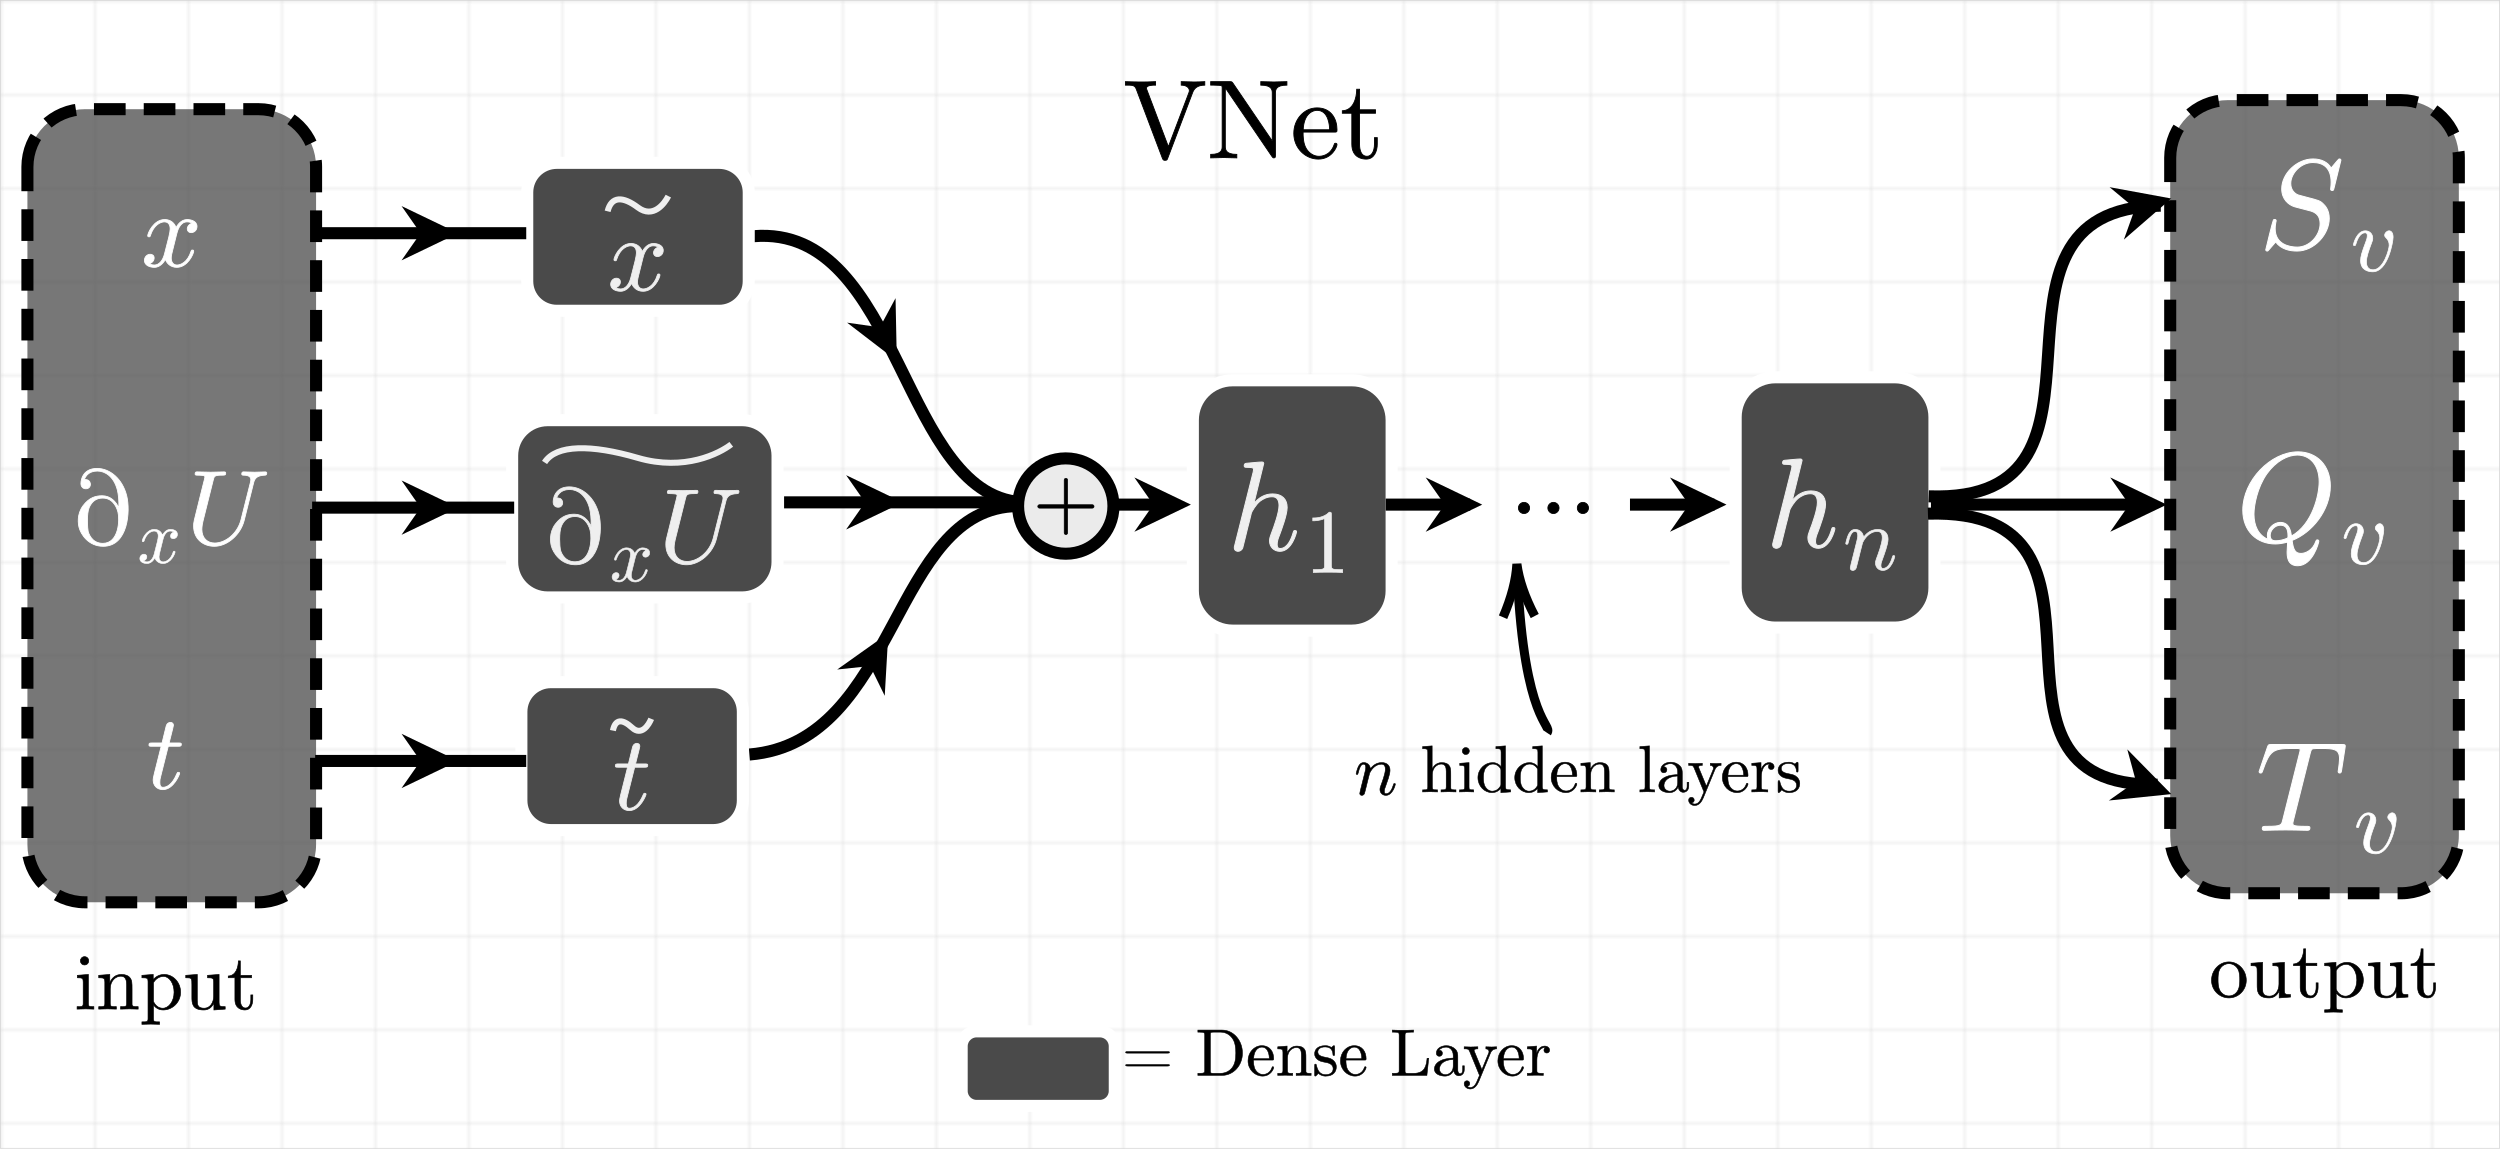 ﻿<svg xmlns="http://www.w3.org/2000/svg" xmlns:xlink="http://www.w3.org/1999/xlink" x="0" y="0" width="829" height="380.906" style="
        width:829px;
        height:380.906px;
        background: #FFF;
        fill: none;
">
        <svg xmlns="http://www.w3.org/2000/svg"><g><defs><pattern id=".582643668370894" width="31" height="31" patternUnits="userSpaceOnUse"><path d="M 31 0 L 0 0 0 31" fill="none" stroke="lightgray" stroke-width="0.5"/></pattern></defs><rect width="100%" height="100%" fill="url(#.582643668370894)" stroke="lightgray" stroke-width="0.5"/></g></svg>
        
        <svg xmlns="http://www.w3.org/2000/svg" class="role-diagram-draw-area"><g class="shapes-region" style="stroke: black; fill: none;"><g class="arrow-line"><path class="connection real" stroke-dasharray="" d="  M248.5,250.2 C298.17,246.07 295.46,168.07 337.6,167.81" style="stroke: rgb(0, 0, 0); stroke-opacity: 1; stroke-width: 4; fill: none; fill-opacity: 1;"/><g><g stroke="none" fill="rgb(0,0,0)" fill-opacity="1" transform="matrix(-0.484,0.875,-0.875,-0.484,294.571,209.964)" style="stroke: none; fill: rgb(0, 0, 0); stroke-width: 4;"><path d=" M18.75,-9.01 L0,0 L18.75,9.01 L12.45,0 Z"/></g></g></g><g class="arrow-line"><path class="connection real" stroke-dasharray="" d="  M249.83,78.33 C299.5,74.2 298.5,166.84 340.64,166.58" style="stroke: rgb(0, 0, 0); stroke-opacity: 1; stroke-width: 4; fill: none; fill-opacity: 1;"/><g><g stroke="none" fill="rgb(0,0,0)" fill-opacity="1" transform="matrix(-0.451,-0.892,0.892,-0.451,297.384,119.651)" style="stroke: none; fill: rgb(0, 0, 0); stroke-width: 4;"><path d=" M18.75,-9.01 L0,0 L18.75,9.01 L12.45,0 Z"/></g></g></g><g class="composite-shape"><path class="real" d=" M174.83,63.81 C174.83,58.39 179.23,54 184.65,54 L238.47,54 C243.89,54 248.28,58.39 248.28,63.81 L248.28,93.25 C248.28,98.67 243.89,103.06 238.47,103.06 L184.65,103.06 C179.23,103.06 174.83,98.67 174.83,93.25 Z" style="stroke-width: 4; stroke: rgb(255, 255, 255); stroke-opacity: 1; fill: rgb(74, 74, 74); fill-opacity: 1;"/></g><g class="composite-shape"><path class="real" d=" M172.89,236.01 C172.89,230.59 177.28,226.2 182.7,226.2 L236.52,226.2 C241.94,226.2 246.33,230.59 246.33,236.01 L246.33,265.45 C246.33,270.87 241.94,275.26 236.52,275.26 L182.7,275.26 C177.28,275.26 172.89,270.87 172.89,265.45 Z" style="stroke-width: 4; stroke: rgb(255, 255, 255); stroke-opacity: 1; fill: rgb(74, 74, 74); fill-opacity: 1;"/></g><g class="composite-shape"><path class="real" d=" M169.83,151.09 C169.83,144.6 175.1,139.33 181.59,139.33 L246.08,139.33 C252.57,139.33 257.83,144.6 257.83,151.09 L257.83,186.36 C257.83,192.85 252.57,198.11 246.08,198.11 L181.59,198.11 C175.1,198.11 169.83,192.85 169.83,186.36 Z" style="stroke-width: 4; stroke: rgb(255, 255, 255); stroke-opacity: 1; fill: rgb(74, 74, 74); fill-opacity: 1;"/></g><g class="composite-shape"><path class="real" d=" M395.55,139.3 C395.55,132.02 401.45,126.11 408.73,126.11 L448.28,126.11 C455.56,126.11 461.46,132.02 461.46,139.3 L461.46,195.93 C461.46,203.21 455.56,209.11 448.28,209.11 L408.73,209.11 C401.45,209.11 395.55,203.21 395.55,195.93 Z" style="stroke-width: 4; stroke: rgb(255, 255, 255); stroke-opacity: 1; fill: rgb(74, 74, 74); fill-opacity: 1;"/></g><g class="composite-shape"><path class="real" d=" M575.55,138.3 C575.55,131.02 581.45,125.11 588.73,125.11 L628.28,125.11 C635.56,125.11 641.46,131.02 641.46,138.3 L641.46,194.93 C641.46,202.21 635.56,208.11 628.28,208.11 L588.73,208.11 C581.45,208.11 575.55,202.21 575.55,194.93 Z" style="stroke-width: 4; stroke: rgb(255, 255, 255); stroke-opacity: 1; fill: rgb(74, 74, 74); fill-opacity: 1;"/></g><g class="composite-shape"><path class="real" d=" M719.64,52.35 C719.64,41.77 728.21,33.2 738.78,33.2 L796.21,33.2 C806.78,33.2 815.35,41.77 815.35,52.35 L815.35,277.06 C815.35,287.63 806.78,296.2 796.21,296.2 L738.78,296.2 C728.21,296.2 719.64,287.63 719.64,277.06 Z" style="stroke-width: 4; stroke: rgb(0, 0, 0); stroke-opacity: 1; fill: rgb(74, 74, 74); fill-opacity: 0.75; stroke-dasharray: 10.5, 6;"/></g><g class="arrow-line"><path class="connection real" stroke-dasharray="" d="  M639.55,164.58 C711.5,167.2 647.5,69.2 716.5,68.2" style="stroke: rgb(0, 0, 0); stroke-opacity: 1; stroke-width: 4; fill: none; fill-opacity: 1;"/></g><g class="arrow-line"><path class="connection real" stroke-dasharray="" d="  M459.5,167.33 L487.5,167.33" style="stroke: rgb(0, 0, 0); stroke-opacity: 1; stroke-width: 4; fill: none; fill-opacity: 1;"/></g><g class="arrow-line"><path class="connection real" stroke-dasharray="" d="  M478.9,167.33 L485.5,167.33" style="stroke: rgb(0, 0, 0); stroke-opacity: 1; stroke-width: 4; fill: none; fill-opacity: 1;"/><g stroke="none" fill="rgb(0,0,0)" fill-opacity="1" transform="matrix(-1,1.2246467991473532e-16,-1.2246467991473532e-16,-1,491.5,167.333)" style="stroke: none; fill: rgb(0, 0, 0); stroke-width: 4;"><path d=" M18.75,-9.01 L0,0 L18.75,9.01 L12.45,0 Z"/></g></g><g class="arrow-line"><path class="connection real" stroke-dasharray="" d="  M364.3,167.33 L386.5,167.33" style="stroke: rgb(0, 0, 0); stroke-opacity: 1; stroke-width: 4; fill: none; fill-opacity: 1;"/></g><g class="arrow-line"><path class="connection real" stroke-dasharray="" d="  M382.3,167.33 L388.9,167.33" style="stroke: rgb(0, 0, 0); stroke-opacity: 1; stroke-width: 4; fill: none; fill-opacity: 1;"/><g stroke="none" fill="rgb(0,0,0)" fill-opacity="1" transform="matrix(-1,1.2246467991473532e-16,-1.2246467991473532e-16,-1,394.9,167.333)" style="stroke: none; fill: rgb(0, 0, 0); stroke-width: 4;"><path d=" M18.75,-9.01 L0,0 L18.75,9.01 L12.45,0 Z"/></g></g><g class="arrow-line"><path class="connection real" stroke-dasharray="" d="  M640.3,167.33 L712.5,167.33" style="stroke: rgb(0, 0, 0); stroke-opacity: 1; stroke-width: 4; fill: none; fill-opacity: 1;"/><g stroke="none" fill="rgb(0,0,0)" fill-opacity="1" transform="matrix(-1,1.2246467991473532e-16,-1.2246467991473532e-16,-1,718.5,167.333)" style="stroke: none; fill: rgb(0, 0, 0); stroke-width: 4;"><path d=" M18.75,-9.01 L0,0 L18.75,9.01 L12.45,0 Z"/></g></g><g class="arrow-line"><path class="connection real" stroke-dasharray="" d="  M639.3,170.33 C712.5,168.2 646.5,261.2 715.5,260.2" style="stroke: rgb(0, 0, 0); stroke-opacity: 1; stroke-width: 4; fill: none; fill-opacity: 1;"/></g><g class="arrow-line"><path class="connection real" stroke-dasharray="" d="  M710.8,68.33 L714.21,67.4" style="stroke: rgb(0, 0, 0); stroke-opacity: 1; stroke-width: 4; fill: none; fill-opacity: 1;"/><g stroke="none" fill="rgb(0,0,0)" fill-opacity="1" transform="matrix(-0.965,0.263,-0.263,-0.965,720,65.828)" style="stroke: none; fill: rgb(0, 0, 0); stroke-width: 4;"><path d=" M18.75,-9.01 L0,0 L18.75,9.01 L12.45,0 Z"/></g></g><g class="arrow-line"><path class="connection real" stroke-dasharray="" d="  M710.3,259.83 L714.36,261.29" style="stroke: rgb(0, 0, 0); stroke-opacity: 1; stroke-width: 4; fill: none; fill-opacity: 1;"/><g stroke="none" fill="rgb(0,0,0)" fill-opacity="1" transform="matrix(-0.941,-0.339,0.339,-0.941,720,263.328)" style="stroke: none; fill: rgb(0, 0, 0); stroke-width: 4;"><path d=" M18.75,-9.01 L0,0 L18.75,9.01 L12.45,0 Z"/></g></g><g class="composite-shape"><path class="real" d=" M9.09,55.35 C9.09,44.77 17.66,36.2 28.23,36.2 L85.66,36.2 C96.23,36.2 104.81,44.77 104.81,55.35 L104.81,280.06 C104.81,290.63 96.23,299.2 85.66,299.2 L28.23,299.2 C17.66,299.2 9.09,290.63 9.09,280.06 Z" style="stroke-width: 4; stroke: rgb(0, 0, 0); stroke-opacity: 1; fill: rgb(74, 74, 74); fill-opacity: 0.75; stroke-dasharray: 10.5, 6;"/></g><g class="composite-shape"><path class="real" d=" M318.89,346.94 C318.89,344.21 321.1,342 323.83,342 L364.71,342 C367.45,342 369.66,344.21 369.66,346.94 L369.66,361.78 C369.66,364.51 367.45,366.72 364.71,366.72 L323.83,366.72 C321.1,366.72 318.89,364.51 318.89,361.78 Z" style="stroke-width: 4; stroke: rgb(255, 255, 255); stroke-opacity: 1; fill: rgb(74, 74, 74); fill-opacity: 1;"/></g><g class="arrow-line"><path class="connection real" stroke-dasharray="" d="  M260,166.58 L338.64,166.58" style="stroke: rgb(0, 0, 0); stroke-opacity: 1; stroke-width: 4; fill: none; fill-opacity: 1;"/><g><g stroke="none" fill="rgb(0,0,0)" fill-opacity="1" transform="matrix(-1,1.2246467991473532e-16,-1.2246467991473532e-16,-1,299.32,166.579)" style="stroke: none; fill: rgb(0, 0, 0); stroke-width: 4;"><path d=" M18.75,-9.01 L0,0 L18.75,9.01 L12.45,0 Z"/></g></g></g><g class="arrow-line"><path class="connection real" stroke-dasharray="" d="  M104.5,77.33 L174.5,77.33" style="stroke: rgb(0, 0, 0); stroke-opacity: 1; stroke-width: 4; fill: none; fill-opacity: 1;"/></g><g class="arrow-line"><path class="connection real" stroke-dasharray="" d="  M139.3,77.33 L145.9,77.33" style="stroke: rgb(0, 0, 0); stroke-opacity: 1; stroke-width: 4; fill: none; fill-opacity: 1;"/><g stroke="none" fill="rgb(0,0,0)" fill-opacity="1" transform="matrix(-1,1.2246467991473532e-16,-1.2246467991473532e-16,-1,151.9,77.333)" style="stroke: none; fill: rgb(0, 0, 0); stroke-width: 4;"><path d=" M18.75,-9.01 L0,0 L18.75,9.01 L12.45,0 Z"/></g></g><g class="arrow-line"><path class="connection real" stroke-dasharray="" d="  M103.5,168.33 L170.5,168.33" style="stroke: rgb(0, 0, 0); stroke-opacity: 1; stroke-width: 4; fill: none; fill-opacity: 1;"/></g><g class="arrow-line"><path class="connection real" stroke-dasharray="" d="  M139.3,168.33 L145.9,168.33" style="stroke: rgb(0, 0, 0); stroke-opacity: 1; stroke-width: 4; fill: none; fill-opacity: 1;"/><g stroke="none" fill="rgb(0,0,0)" fill-opacity="1" transform="matrix(-1,1.2246467991473532e-16,-1.2246467991473532e-16,-1,151.9,168.333)" style="stroke: none; fill: rgb(0, 0, 0); stroke-width: 4;"><path d=" M18.75,-9.01 L0,0 L18.75,9.01 L12.45,0 Z"/></g></g><g class="arrow-line"><path class="connection real" stroke-dasharray="" d="  M104.5,252.33 L174.5,252.33" style="stroke: rgb(0, 0, 0); stroke-opacity: 1; stroke-width: 4; fill: none; fill-opacity: 1;"/></g><g class="arrow-line"><path class="connection real" stroke-dasharray="" d="  M139.3,252.33 L145.9,252.33" style="stroke: rgb(0, 0, 0); stroke-opacity: 1; stroke-width: 4; fill: none; fill-opacity: 1;"/><g stroke="none" fill="rgb(0,0,0)" fill-opacity="1" transform="matrix(-1,1.2246467991473532e-16,-1.2246467991473532e-16,-1,151.9,252.333)" style="stroke: none; fill: rgb(0, 0, 0); stroke-width: 4;"><path d=" M18.75,-9.01 L0,0 L18.75,9.01 L12.45,0 Z"/></g></g><g class="composite-shape"><path class="real" d=" M337.6,167.81 C337.6,159.08 344.68,152 353.41,152 C362.14,152 369.22,159.08 369.22,167.81 C369.22,176.54 362.14,183.62 353.41,183.62 C344.68,183.62 337.6,176.54 337.6,167.81 Z" style="stroke-width: 4; stroke: rgb(0, 0, 0); stroke-opacity: 1; fill: rgb(235, 235, 235); fill-opacity: 1;"/></g><g class="arrow-line"><path class="connection real" stroke-dasharray="" d="  M540.5,167.33 L568.5,167.33" style="stroke: rgb(0, 0, 0); stroke-opacity: 1; stroke-width: 4; fill: none; fill-opacity: 1;"/></g><g class="arrow-line"><path class="connection real" stroke-dasharray="" d="  M559.9,167.33 L566.5,167.33" style="stroke: rgb(0, 0, 0); stroke-opacity: 1; stroke-width: 4; fill: none; fill-opacity: 1;"/><g stroke="none" fill="rgb(0,0,0)" fill-opacity="1" transform="matrix(-1,1.2246467991473532e-16,-1.2246467991473532e-16,-1,572.5,167.333)" style="stroke: none; fill: rgb(0, 0, 0); stroke-width: 4;"><path d=" M18.75,-9.01 L0,0 L18.75,9.01 L12.45,0 Z"/></g></g><g class="arrow-line"><path class="connection real" stroke-dasharray="" d="  M513,243 C514.95,240.08 505.49,240 503.16,190.88" style="stroke: rgb(0, 0, 0); stroke-width: 3; fill: none; fill-opacity: 1;"/><g stroke="#000" transform="matrix(0.038,0.999,-0.999,0.038,503,187)" style="stroke: rgb(0, 0, 0); stroke-width: 3;"><path d=" M17.49,-5.26 Q7.94,-0.72 0,0 Q7.94,0.72 17.49,5.26"/></g></g><g/></g><g/><g/><g/></svg>
        <svg xmlns="http://www.w3.org/2000/svg" xmlns:xlink="http://www.w3.org/1999/xlink" width="827" height="378.906" style="width:827px;height:378.906px;font-family:LatinModern-Math, LatinModern, Asana-Math, Asana;background:#FFF;"><g><g><g><g><g><g><g transform="matrix(1,0,0,1,406.992,182.353)"><path transform="matrix(0.042,0,0,-0.042,0,0)" d="M546 143C546 153 537 153 534 153C524 153 524 150 519 135C504 82 472 11 417 11C400 11 393 21 393 44C393 69 402 93 411 115C427 158 472 277 472 335C472 400 432 442 357 442C294 442 246 411 209 365L287 683C287 683 287 694 274 694C251 694 178 686 152 684C144 683 133 682 133 664C133 652 142 652 157 652C205 652 207 645 207 635L204 615L59 39C55 25 55 23 55 17C55 -6 75 -11 84 -11C100 -11 116 1 121 15L140 91L162 181C168 203 174 225 179 248C181 254 189 287 190 293C193 302 224 358 258 385C280 401 311 420 354 420C397 420 408 386 408 350C408 296 370 187 346 126C338 103 333 91 333 71C333 24 368 -11 415 -11C509 -11 546 135 546 143Z" stroke="rgb(239,239,239)" stroke-opacity="1" stroke-width="8" fill="rgb(239,239,239)" fill-opacity="1"></path></g></g><g><g><g><g><g transform="matrix(1,0,0,1,432.648,189.826)"><path transform="matrix(0.03,0,0,-0.03,0,0)" d="M419 0L419 31L387 31C297 31 294 42 294 79L294 640C294 664 294 666 271 666C209 602 121 602 89 602L89 571C109 571 168 571 220 597L220 79C220 43 217 31 127 31L95 31L95 0C130 3 217 3 257 3C297 3 384 3 419 0Z" stroke="rgb(239,239,239)" stroke-opacity="1" stroke-width="8" fill="rgb(239,239,239)" fill-opacity="1"></path></g></g></g></g></g></g></g></g></g></g><g><g><g><g><g><g><g transform="matrix(1,0,0,1,749.148,82.322)"><path transform="matrix(0.042,0,0,-0.042,0,0)" d="M645 695C645 698 643 705 634 705C629 705 628 704 616 690L568 633C542 680 490 705 425 705C298 705 178 590 178 469C178 388 231 342 282 327L389 299C426 290 481 275 481 193C481 103 399 9 301 9C237 9 126 31 126 155C126 179 131 203 132 209C133 213 134 216 134 216C134 226 127 227 122 227C117 227 115 226 112 223C108 219 52 -9 52 -12C52 -18 57 -22 63 -22C68 -22 69 -21 81 -7L130 50C173 -8 241 -22 299 -22C435 -22 553 111 553 235C553 304 519 338 504 352C481 375 466 379 377 402L310 420C283 429 249 458 249 511C249 592 329 677 424 677C507 677 568 634 568 522C568 490 564 472 564 466C564 466 564 456 576 456C586 456 587 459 591 476Z" stroke="rgb(255,255,255)" stroke-opacity="1" stroke-width="8" fill="rgb(255,255,255)" fill-opacity="1"></path></g></g><g><g><g><g><g transform="matrix(1,0,0,1,779.508,89.795)"><path transform="matrix(0.03,0,0,-0.03,0,0)" d="M468 372C468 426 442 442 424 442C399 442 375 416 375 394C375 381 380 375 391 364C412 344 425 318 425 282C425 240 364 11 247 11C196 11 173 46 173 98C173 154 200 227 231 310C238 327 243 341 243 360C243 405 211 442 161 442C67 442 29 297 29 288C29 278 41 278 41 278C51 278 52 280 57 296C86 397 129 420 158 420C166 420 183 420 183 388C183 363 173 336 166 318C122 202 109 156 109 113C109 5 197 -11 243 -11C411 -11 468 320 468 372Z" stroke="rgb(255,255,255)" stroke-opacity="1" stroke-width="8" fill="rgb(255,255,255)" fill-opacity="1"></path></g></g></g></g></g></g></g></g></g></g><g><g><g><g><g><g><g transform="matrix(1,0,0,1,741.656,179.447)"><path transform="matrix(0.042,0,0,-0.042,0,0)" d="M740 436C740 597 634 705 485 705C269 705 49 478 49 245C49 79 161 -22 305 -22C330 -22 364 -18 403 -7C399 -69 399 -71 399 -84C399 -116 399 -194 482 -194C601 -194 649 -11 649 0C649 7 642 10 638 10C630 10 628 5 626 -1C602 -72 544 -97 509 -97C463 -97 448 -70 438 6C593 65 740 243 740 436ZM652 468C652 368 601 134 433 40C428 75 418 148 345 148C292 148 243 98 243 46C243 26 249 14 249 14C171 45 137 123 137 213C137 282 163 424 239 532C312 634 406 680 479 680C579 680 652 602 652 468ZM406 41C406 26 405 25 395 21C369 10 339 3 311 3C297 3 265 3 265 46C265 86 303 126 345 126C387 126 406 102 406 41Z" stroke="rgb(255,255,255)" stroke-opacity="1" stroke-width="8" fill="rgb(255,255,255)" fill-opacity="1"></path></g></g><g><g><g><g><g transform="matrix(1,0,0,1,776.406,186.92)"><path transform="matrix(0.03,0,0,-0.03,0,0)" d="M468 372C468 426 442 442 424 442C399 442 375 416 375 394C375 381 380 375 391 364C412 344 425 318 425 282C425 240 364 11 247 11C196 11 173 46 173 98C173 154 200 227 231 310C238 327 243 341 243 360C243 405 211 442 161 442C67 442 29 297 29 288C29 278 41 278 41 278C51 278 52 280 57 296C86 397 129 420 158 420C166 420 183 420 183 388C183 363 173 336 166 318C122 202 109 156 109 113C109 5 197 -11 243 -11C411 -11 468 320 468 372Z" stroke="rgb(255,255,255)" stroke-opacity="1" stroke-width="8" fill="rgb(255,255,255)" fill-opacity="1"></path></g></g></g></g></g></g></g></g></g></g><g><g><g><g><g><g><g transform="matrix(1,0,0,1,748.117,275.322)"><path transform="matrix(0.042,0,0,-0.042,0,0)" d="M704 666C704 677 694 677 677 677L122 677C98 677 97 676 90 657L30 481C29 479 24 463 24 463C24 457 29 452 36 452C46 452 47 457 53 473C107 628 133 646 281 646L320 646C348 646 348 642 348 634C348 628 345 616 344 613L210 79C201 42 198 31 91 31C55 31 49 31 49 12C49 0 60 0 66 0C93 0 121 2 148 2L233 3L316 2C345 2 375 0 403 0C413 0 425 0 425 20C425 31 417 31 391 31C366 31 353 31 327 33C298 36 290 39 290 55C290 55 290 61 294 76L427 607C434 635 438 641 450 644C459 646 492 646 513 646C614 646 659 642 659 564C659 549 655 510 651 484C650 480 648 468 648 465C648 459 651 452 660 452C671 452 673 460 675 475L702 649C703 653 704 663 704 666Z" stroke="rgb(255,255,255)" stroke-opacity="1" stroke-width="8" fill="rgb(255,255,255)" fill-opacity="1"></path></g></g><g><g><g><g><g transform="matrix(1,0,0,1,780.539,282.795)"><path transform="matrix(0.03,0,0,-0.03,0,0)" d="M468 372C468 426 442 442 424 442C399 442 375 416 375 394C375 381 380 375 391 364C412 344 425 318 425 282C425 240 364 11 247 11C196 11 173 46 173 98C173 154 200 227 231 310C238 327 243 341 243 360C243 405 211 442 161 442C67 442 29 297 29 288C29 278 41 278 41 278C51 278 52 280 57 296C86 397 129 420 158 420C166 420 183 420 183 388C183 363 173 336 166 318C122 202 109 156 109 113C109 5 197 -11 243 -11C411 -11 468 320 468 372Z" stroke="rgb(255,255,255)" stroke-opacity="1" stroke-width="8" fill="rgb(255,255,255)" fill-opacity="1"></path></g></g></g></g></g></g></g></g></g></g><g><g><g><g><g><g><g transform="matrix(1,0,0,1,23.984,180.385)"><path transform="matrix(0.035,0,0,-0.035,0,0)" d="M515 457C475 616 357 716 234 716C89 716 76 586 83 558C86 544 99 523 129 523C162 523 176 553 170 576C161 611 130 611 114 611C140 685 209 691 238 691C311 691 394 639 427 510C436 471 443 420 441 339C416 401 361 457 283 457C222 457 161 441 102 363C40 280 56 187 64 156C80 94 152 -22 292 -22C530 -22 551 314 515 457ZM432 303C450 231 443 6 289 6C179 6 153 109 150 119C144 146 134 286 160 346C185 403 226 435 288 435C397 435 427 323 432 303Z" stroke="rgb(255,255,255)" stroke-opacity="1" stroke-width="8" fill="rgb(255,255,255)" fill-opacity="1"></path></g></g><g><g><g><g><g transform="matrix(1,0,0,1,45.656,186.594)"><path transform="matrix(0.025,0,0,-0.025,0,0)" d="M527 376C527 428 468 442 434 442C376 442 341 389 329 366C304 432 250 442 221 442C117 442 60 313 60 288C60 278 72 278 72 278C80 278 83 280 85 289C119 395 185 420 219 420C238 420 273 411 273 353C273 322 256 255 219 115C203 53 168 11 124 11C118 11 95 11 74 24C99 29 121 50 121 78C121 105 99 113 84 113C54 113 29 87 29 55C29 9 79 -11 123 -11C189 -11 225 59 228 65C240 28 276 -11 336 -11C439 -11 496 118 496 143C496 153 487 153 484 153C475 153 473 149 471 142C438 35 370 11 338 11C299 11 283 43 283 77C283 99 289 121 300 165L334 302C340 328 363 420 433 420C438 420 462 420 483 407C455 402 435 377 435 353C435 337 446 318 473 318C495 318 527 336 527 376Z" stroke="rgb(255,255,255)" stroke-opacity="1" stroke-width="8" fill="rgb(255,255,255)" fill-opacity="1"></path></g></g></g></g></g><g><g transform="matrix(1,0,0,1,61.859,180.385)"><path transform="matrix(0.035,0,0,-0.035,0,0)" d="M760 672C760 672 760 683 747 683C714 683 679 680 645 680C611 680 574 683 541 683C535 683 523 683 523 663C523 652 533 652 541 652C598 651 609 630 609 608C609 605 607 590 606 587L516 230C482 96 367 9 267 9C199 9 145 53 145 139C145 139 145 173 156 217L253 606C262 642 264 652 337 652C363 652 371 652 371 672C371 683 360 683 357 683L229 680L100 683C92 683 81 683 81 663C81 652 90 652 109 652C109 652 130 652 147 650C165 648 174 647 174 634C174 628 163 586 157 563L135 475L74 228C67 200 67 185 67 170C67 48 158 -22 263 -22C389 -22 513 91 546 223L635 578C645 619 663 649 743 652C748 652 760 653 760 672Z" stroke="rgb(255,255,255)" stroke-opacity="1" stroke-width="8" fill="rgb(255,255,255)" fill-opacity="1"></path></g></g></g></g></g></g></g><g><g><g><g><g><g><g transform="matrix(1,0,0,1,46.875,88.268)"><path transform="matrix(0.035,0,0,-0.035,0,0)" d="M527 376C527 428 468 442 434 442C376 442 341 389 329 366C304 432 250 442 221 442C117 442 60 313 60 288C60 278 72 278 72 278C80 278 83 280 85 289C119 395 185 420 219 420C238 420 273 411 273 353C273 322 256 255 219 115C203 53 168 11 124 11C118 11 95 11 74 24C99 29 121 50 121 78C121 105 99 113 84 113C54 113 29 87 29 55C29 9 79 -11 123 -11C189 -11 225 59 228 65C240 28 276 -11 336 -11C439 -11 496 118 496 143C496 153 487 153 484 153C475 153 473 149 471 142C438 35 370 11 338 11C299 11 283 43 283 77C283 99 289 121 300 165L334 302C340 328 363 420 433 420C438 420 462 420 483 407C455 402 435 377 435 353C435 337 446 318 473 318C495 318 527 336 527 376Z" stroke="rgb(255,255,255)" stroke-opacity="1" stroke-width="8" fill="rgb(255,255,255)" fill-opacity="1"></path></g></g></g></g></g></g></g><g><g><g><g transform="matrix(1,0,0,1,24.703,334.622)"><path transform="matrix(0.026,0,0,-0.026,0,0)" d="M75 616C75 589 97 563 128 563C156 563 181 584 181 616C181 648 156 669 128 669C97 669 75 642 75 616ZM33 0C65 1 119 3 143 3C178 3 213 1 247 0L247 31C181 31 177 36 177 75L177 442L37 431L37 400C102 400 111 394 111 345L111 76C111 31 100 31 33 31ZM309 0C344 1 395 3 422 3C448 3 500 1 534 0L534 31C467 31 456 31 456 76L456 260C456 364 527 420 591 420C654 420 665 366 665 309L665 76C665 31 654 31 587 31L587 0C622 1 673 3 700 3C726 3 778 1 812 0L812 31C760 31 735 31 734 61L734 252C734 338 734 369 703 405C689 422 656 442 598 442C525 442 478 399 450 337L450 442L309 431L309 400C379 400 387 393 387 344L387 76C387 31 376 31 309 31ZM860 -163L860 -194C894 -193 946 -191 972 -191C999 -191 1050 -193 1085 -194L1085 -163C1018 -163 1007 -163 1007 -118L1007 50L1007 59C1012 43 1054 -11 1130 -11C1249 -11 1353 87 1353 216C1353 343 1256 442 1144 442C1066 442 1024 398 1004 376L1004 442L860 431L860 400C931 400 938 394 938 350L938 -118C938 -163 927 -163 860 -163ZM1007 114L1007 337C1036 388 1085 417 1136 417C1209 417 1270 329 1270 216C1270 95 1200 11 1126 11C1086 11 1048 31 1021 72C1007 93 1007 94 1007 114ZM1419 400C1497 400 1497 397 1497 308L1497 158C1497 80 1497 -11 1649 -11C1705 -11 1749 17 1778 79L1778 -11L1922 0L1922 31C1852 31 1844 38 1844 87L1844 442L1697 431L1697 400C1767 400 1775 393 1775 344L1775 166C1775 79 1727 11 1654 11C1570 11 1566 58 1566 110L1566 442L1419 431ZM1961 400L2046 400L2046 124C2046 1 2139 -11 2175 -11C2246 -11 2274 60 2274 124L2274 181L2249 181L2249 126C2249 52 2219 14 2182 14C2115 14 2115 105 2115 122L2115 400L2258 400L2258 431L2115 431L2115 615L2090 615C2089 533 2059 426 1961 422Z" stroke="rgb(0,0,0)" stroke-opacity="1" stroke-width="8" fill="rgb(0,0,0)" fill-opacity="1"></path></g></g></g></g><g><g><g><g transform="matrix(1,0,0,1,732.617,330.622)"><path transform="matrix(0.026,0,0,-0.026,0,0)" d="M28 214C28 85 132 -11 249 -11C370 -11 471 87 471 214C471 342 371 448 250 448C125 448 28 339 28 214ZM111 222C111 261 111 315 135 359C162 405 209 426 249 426C293 426 336 404 362 361C388 318 388 260 388 222C388 186 388 132 366 88C344 43 300 14 250 14C207 14 163 35 136 81C111 125 111 186 111 222ZM532 400C610 400 610 397 610 308L610 158C610 80 610 -11 762 -11C818 -11 862 17 891 79L891 -11L1035 0L1035 31C965 31 957 38 957 87L957 442L810 431L810 400C880 400 888 393 888 344L888 166C888 79 840 11 767 11C683 11 679 58 679 110L679 442L532 431ZM1074 400L1159 400L1159 124C1159 1 1252 -11 1288 -11C1359 -11 1387 60 1387 124L1387 181L1362 181L1362 126C1362 52 1332 14 1295 14C1228 14 1228 105 1228 122L1228 400L1371 400L1371 431L1228 431L1228 615L1203 615C1202 533 1172 426 1074 422ZM1471 -163L1471 -194C1505 -193 1557 -191 1583 -191C1610 -191 1661 -193 1696 -194L1696 -163C1629 -163 1618 -163 1618 -118L1618 50L1618 59C1623 43 1665 -11 1741 -11C1860 -11 1964 87 1964 216C1964 343 1867 442 1755 442C1677 442 1635 398 1615 376L1615 442L1471 431L1471 400C1542 400 1549 394 1549 350L1549 -118C1549 -163 1538 -163 1471 -163ZM1618 114L1618 337C1647 388 1696 417 1747 417C1820 417 1881 329 1881 216C1881 95 1811 11 1737 11C1697 11 1659 31 1632 72C1618 93 1618 94 1618 114ZM2030 400C2108 400 2108 397 2108 308L2108 158C2108 80 2108 -11 2260 -11C2316 -11 2360 17 2389 79L2389 -11L2533 0L2533 31C2463 31 2455 38 2455 87L2455 442L2308 431L2308 400C2378 400 2386 393 2386 344L2386 166C2386 79 2338 11 2265 11C2181 11 2177 58 2177 110L2177 442L2030 431ZM2572 400L2657 400L2657 124C2657 1 2750 -11 2786 -11C2857 -11 2885 60 2885 124L2885 181L2860 181L2860 126C2860 52 2830 14 2793 14C2726 14 2726 105 2726 122L2726 400L2869 400L2869 431L2726 431L2726 615L2701 615C2700 533 2670 426 2572 422Z" stroke="rgb(0,0,0)" stroke-opacity="1" stroke-width="8" fill="rgb(0,0,0)" fill-opacity="1"></path></g></g></g></g><g><g><g><g><g><g><g><g><g><g transform="matrix(1,0,0,1,201.484,96.206)"><path transform="matrix(0.035,0,0,-0.035,0,0)" d="M527 376C527 428 468 442 434 442C376 442 341 389 329 366C304 432 250 442 221 442C117 442 60 313 60 288C60 278 72 278 72 278C80 278 83 280 85 289C119 395 185 420 219 420C238 420 273 411 273 353C273 322 256 255 219 115C203 53 168 11 124 11C118 11 95 11 74 24C99 29 121 50 121 78C121 105 99 113 84 113C54 113 29 87 29 55C29 9 79 -11 123 -11C189 -11 225 59 228 65C240 28 276 -11 336 -11C439 -11 496 118 496 143C496 153 487 153 484 153C475 153 473 149 471 142C438 35 370 11 338 11C299 11 283 43 283 77C283 99 289 121 300 165L334 302C340 328 363 420 433 420C438 420 462 420 483 407C455 402 435 377 435 353C435 337 446 318 473 318C495 318 527 336 527 376Z" stroke="rgb(239,239,239)" stroke-opacity="1" stroke-width="8" fill="rgb(239,239,239)" fill-opacity="1"></path></g></g></g></g><svg x="201.484" overflow="visible" y="54.016" height="18" width="20.125"><path d="M0.00,16.05 C 1.26 11.01, 5.03 11.01, 10.06 14.79  S 18.87 13.53, 20.13 11.01" style="fill:none;fill-opacity:1;stroke-width:2px;stroke:rgb(239,239,239);stroke-opacity:1;"></path></svg></g></g></g></g></g></g><g><g><g><g><g><g><g transform="matrix(1,0,0,1,48.586,261.456)"><path transform="matrix(0.035,0,0,-0.035,0,0)" d="M330 420C330 431 320 431 302 431L214 431C250 573 255 593 255 599C255 616 243 626 226 626C223 626 195 625 186 590L147 431L53 431C33 431 23 431 23 412C23 400 31 400 51 400L139 400C67 116 63 99 63 81C63 27 101 -11 155 -11C257 -11 314 135 314 143C314 153 306 153 302 153C293 153 292 150 287 139C244 35 191 11 157 11C136 11 126 24 126 57C126 81 128 88 132 105L206 400L300 400C320 400 330 400 330 420Z" stroke="rgb(255,255,255)" stroke-opacity="1" stroke-width="8" fill="rgb(255,255,255)" fill-opacity="1"></path></g></g></g></g></g></g></g><g><g><g><g><g><g><g><g><g><g transform="matrix(1,0,0,1,203.242,268.409)"><path transform="matrix(0.035,0,0,-0.035,0,0)" d="M330 420C330 431 320 431 302 431L214 431C250 573 255 593 255 599C255 616 243 626 226 626C223 626 195 625 186 590L147 431L53 431C33 431 23 431 23 412C23 400 31 400 51 400L139 400C67 116 63 99 63 81C63 27 101 -11 155 -11C257 -11 314 135 314 143C314 153 306 153 302 153C293 153 292 150 287 139C244 35 191 11 157 11C136 11 126 24 126 57C126 81 128 88 132 105L206 400L300 400C320 400 330 400 330 420Z" stroke="rgb(239,239,239)" stroke-opacity="1" stroke-width="8" fill="rgb(239,239,239)" fill-opacity="1"></path></g></g></g></g><svg x="203.242" overflow="visible" y="226.219" height="18" width="12.703"><path d="M0.00,16.05 C 0.79 12.14, 3.18 12.14, 6.35 15.07  S 11.91 14.09, 12.70 12.14" style="fill:none;fill-opacity:1;stroke-width:2px;stroke:rgb(239,239,239);stroke-opacity:1;"></path></svg></g></g></g></g></g></g><g><g><g><g><g><g><g><g><g><g transform="matrix(1,0,0,1,180.578,186.502)"><path transform="matrix(0.035,0,0,-0.035,0,0)" d="M515 457C475 616 357 716 234 716C89 716 76 586 83 558C86 544 99 523 129 523C162 523 176 553 170 576C161 611 130 611 114 611C140 685 209 691 238 691C311 691 394 639 427 510C436 471 443 420 441 339C416 401 361 457 283 457C222 457 161 441 102 363C40 280 56 187 64 156C80 94 152 -22 292 -22C530 -22 551 314 515 457ZM432 303C450 231 443 6 289 6C179 6 153 109 150 119C144 146 134 286 160 346C185 403 226 435 288 435C397 435 427 323 432 303Z" stroke="rgb(239,239,239)" stroke-opacity="1" stroke-width="8" fill="rgb(239,239,239)" fill-opacity="1"></path></g></g><g><g><g><g><g transform="matrix(1,0,0,1,202.25,192.711)"><path transform="matrix(0.025,0,0,-0.025,0,0)" d="M527 376C527 428 468 442 434 442C376 442 341 389 329 366C304 432 250 442 221 442C117 442 60 313 60 288C60 278 72 278 72 278C80 278 83 280 85 289C119 395 185 420 219 420C238 420 273 411 273 353C273 322 256 255 219 115C203 53 168 11 124 11C118 11 95 11 74 24C99 29 121 50 121 78C121 105 99 113 84 113C54 113 29 87 29 55C29 9 79 -11 123 -11C189 -11 225 59 228 65C240 28 276 -11 336 -11C439 -11 496 118 496 143C496 153 487 153 484 153C475 153 473 149 471 142C438 35 370 11 338 11C299 11 283 43 283 77C283 99 289 121 300 165L334 302C340 328 363 420 433 420C438 420 462 420 483 407C455 402 435 377 435 353C435 337 446 318 473 318C495 318 527 336 527 376Z" stroke="rgb(239,239,239)" stroke-opacity="1" stroke-width="8" fill="rgb(239,239,239)" fill-opacity="1"></path></g></g></g></g></g><g><g transform="matrix(1,0,0,1,218.453,186.502)"><path transform="matrix(0.035,0,0,-0.035,0,0)" d="M760 672C760 672 760 683 747 683C714 683 679 680 645 680C611 680 574 683 541 683C535 683 523 683 523 663C523 652 533 652 541 652C598 651 609 630 609 608C609 605 607 590 606 587L516 230C482 96 367 9 267 9C199 9 145 53 145 139C145 139 145 173 156 217L253 606C262 642 264 652 337 652C363 652 371 652 371 672C371 683 360 683 357 683L229 680L100 683C92 683 81 683 81 663C81 652 90 652 109 652C109 652 130 652 147 650C165 648 174 647 174 634C174 628 163 586 157 563L135 475L74 228C67 200 67 185 67 170C67 48 158 -22 263 -22C389 -22 513 91 546 223L635 578C645 619 663 649 743 652C748 652 760 653 760 672Z" stroke="rgb(239,239,239)" stroke-opacity="1" stroke-width="8" fill="rgb(239,239,239)" fill-opacity="1"></path></g></g></g></g><svg x="180.578" overflow="visible" y="137.297" height="18" width="61.906"><path d="M0.00,16.05 C 3.87 10.04, 15.48 10.04, 30.95 14.55  S 58.04 13.05, 61.91 10.04" style="fill:none;fill-opacity:1;stroke-width:2px;stroke:rgb(239,239,239);stroke-opacity:1;"></path></svg></g></g></g></g></g></g><g><g><g><g><g><g><g transform="matrix(1,0,0,1,342.562,174.933)"><path transform="matrix(0.028,0,0,-0.028,0,0)" d="M722 250C722 261 713 270 702 270L409 270L409 563C409 574 400 583 389 583C378 583 369 574 369 563L369 270L76 270C65 270 56 261 56 250C56 239 65 230 76 230L369 230L369 -63C369 -74 378 -83 389 -83C400 -83 409 -74 409 -63L409 230L702 230C713 230 722 239 722 250Z" stroke="rgb(0,0,0)" stroke-opacity="1" stroke-width="8" fill="rgb(0,0,0)" fill-opacity="1"></path></g></g></g></g></g></g></g><g><g><g><g><g><g><g transform="matrix(1,0,0,1,585.516,181.353)"><path transform="matrix(0.042,0,0,-0.042,0,0)" d="M546 143C546 153 537 153 534 153C524 153 524 150 519 135C504 82 472 11 417 11C400 11 393 21 393 44C393 69 402 93 411 115C427 158 472 277 472 335C472 400 432 442 357 442C294 442 246 411 209 365L287 683C287 683 287 694 274 694C251 694 178 686 152 684C144 683 133 682 133 664C133 652 142 652 157 652C205 652 207 645 207 635L204 615L59 39C55 25 55 23 55 17C55 -6 75 -11 84 -11C100 -11 116 1 121 15L140 91L162 181C168 203 174 225 179 248C181 254 189 287 190 293C193 302 224 358 258 385C280 401 311 420 354 420C397 420 408 386 408 350C408 296 370 187 346 126C338 103 333 91 333 71C333 24 368 -11 415 -11C509 -11 546 135 546 143Z" stroke="rgb(239,239,239)" stroke-opacity="1" stroke-width="8" fill="rgb(239,239,239)" fill-opacity="1"></path></g></g><g><g><g><g><g transform="matrix(1,0,0,1,611.172,188.826)"><path transform="matrix(0.03,0,0,-0.03,0,0)" d="M571 143C571 153 562 153 559 153C549 153 549 150 544 135C524 67 491 11 442 11C425 11 418 21 418 44C418 69 427 93 436 115C455 168 497 278 497 335C497 402 454 442 382 442C292 442 243 378 226 355C221 411 180 442 134 442C88 442 69 403 59 385C43 351 29 292 29 288C29 278 41 278 41 278C51 278 52 279 58 301C75 372 95 420 131 420C151 420 162 407 162 374C162 353 159 342 146 290L88 59C85 44 79 21 79 16C79 -2 93 -11 108 -11C120 -11 138 -3 145 17C146 19 158 66 164 91L186 181C192 203 198 225 203 248L216 298C231 329 284 420 379 420C424 420 433 383 433 350C433 288 384 160 368 117C359 94 358 82 358 71C358 24 393 -11 440 -11C534 -11 571 135 571 143Z" stroke="rgb(239,239,239)" stroke-opacity="1" stroke-width="8" fill="rgb(239,239,239)" fill-opacity="1"></path></g></g></g></g></g></g></g></g></g></g><g><g><g><g transform="matrix(1,0,0,1,372,356.6)"><path transform="matrix(0.022,0,0,-0.022,0,0)" d="M57 152C57 142 72 141 84 141L692 141C703 141 719 142 719 153C719 165 703 164 690 164L77 164C67 164 58 164 57 152ZM57 347C57 337 69 336 77 336L694 336C705 336 719 336 719 347C719 360 702 359 689 359L78 359C60 359 57 352 57 347ZM1146 0L1512 0C1680 0 1818 148 1818 336C1818 526 1683 683 1512 683L1146 683L1146 652L1170 652C1247 652 1249 641 1249 605L1249 78C1249 42 1247 31 1170 31L1146 31ZM1335 71L1335 612C1335 645 1337 652 1384 652L1484 652C1546 652 1615 630 1666 559C1709 500 1718 414 1718 336C1718 225 1699 165 1663 116C1643 89 1586 31 1485 31L1384 31C1337 31 1335 38 1335 71ZM1902 220C1902 86 2007 -11 2122 -11C2244 -11 2289 100 2289 119C2289 129 2281 131 2276 131C2267 131 2265 125 2263 117C2228 14 2138 14 2128 14C2078 14 2038 44 2015 81C1985 129 1985 195 1985 231L2264 231C2286 231 2289 231 2289 252C2289 351 2235 448 2110 448C1994 448 1902 345 1902 220ZM1986 252C1992 401 2076 426 2110 426C2213 426 2223 291 2223 252ZM2350 0C2385 1 2436 3 2463 3C2489 3 2541 1 2575 0L2575 31C2508 31 2497 31 2497 76L2497 260C2497 364 2568 420 2632 420C2695 420 2706 366 2706 309L2706 76C2706 31 2695 31 2628 31L2628 0C2663 1 2714 3 2741 3C2767 3 2819 1 2853 0L2853 31C2801 31 2776 31 2775 61L2775 252C2775 338 2775 369 2744 405C2730 422 2697 442 2639 442C2566 442 2519 399 2491 337L2491 442L2350 431L2350 400C2420 400 2428 393 2428 344L2428 76C2428 31 2417 31 2350 31ZM2906 13C2906 -4 2906 -11 2917 -11C2922 -11 2923 -10 2942 9C2944 11 2944 13 2962 32C3006 -10 3051 -11 3072 -11C3187 -11 3233 56 3233 128C3233 181 3203 211 3191 223C3158 255 3119 263 3077 271C3021 282 2954 295 2954 353C2954 388 2980 429 3066 429C3176 429 3181 339 3183 308C3184 299 3193 299 3195 299C3208 299 3208 304 3208 323L3208 424C3208 441 3208 448 3197 448C3192 448 3190 448 3177 436C3174 432 3164 423 3160 420C3122 448 3081 448 3066 448C2944 448 2906 381 2906 325C2906 290 2922 262 2949 240C2981 214 3009 208 3081 194C3103 190 3185 174 3185 102C3185 51 3150 11 3072 11C2988 11 2952 68 2933 153C2930 166 2929 170 2919 170C2906 170 2906 163 2906 145ZM3295 220C3295 86 3400 -11 3515 -11C3637 -11 3682 100 3682 119C3682 129 3674 131 3669 131C3660 131 3658 125 3656 117C3621 14 3531 14 3521 14C3471 14 3431 44 3408 81C3378 129 3378 195 3378 231L3657 231C3679 231 3682 231 3682 252C3682 351 3628 448 3503 448C3387 448 3295 345 3295 220ZM3379 252C3385 401 3469 426 3503 426C3606 426 3616 291 3616 252ZM4077 0L4598 0L4626 258L4601 258C4590 156 4576 31 4400 31L4318 31C4271 31 4269 38 4269 71L4269 604C4269 638 4269 652 4364 652L4397 652L4397 683C4361 680 4270 680 4229 680C4190 680 4112 680 4077 683L4077 652L4101 652C4178 652 4180 641 4180 605L4180 78C4180 42 4178 31 4101 31L4077 31ZM4711 95C4711 14 4808 -11 4871 -11C4937 -11 4983 29 5002 76C5006 36 5033 -6 5080 -6C5101 -6 5162 8 5162 89L5162 145L5137 145L5137 89C5137 31 5112 25 5101 25C5068 25 5064 70 5064 75L5064 275C5064 317 5064 356 5028 393C4989 432 4939 448 4891 448C4809 448 4740 401 4740 335C4740 305 4760 288 4786 288C4814 288 4832 308 4832 334C4832 346 4827 379 4781 380C4808 415 4857 426 4889 426C4938 426 4995 387 4995 298L4995 261C4944 258 4874 255 4811 225C4736 191 4711 139 4711 95ZM4788 96C4788 151 4830 234 4995 240L4995 140C4995 45 4923 11 4878 11C4829 11 4788 46 4788 96ZM5160 -124C5160 -169 5202 -205 5252 -205C5315 -205 5356 -148 5380 -91L5556 336C5582 399 5633 400 5649 400L5649 431C5626 429 5597 428 5574 428C5556 428 5509 430 5487 431L5487 400C5518 399 5534 382 5534 357C5534 347 5533 345 5528 333L5427 87L5316 356C5312 366 5310 370 5310 374C5310 400 5347 400 5366 400L5366 431C5340 430 5274 428 5257 428C5230 428 5190 429 5160 431L5160 400C5208 400 5227 400 5241 365L5391 0C5386 -13 5372 -46 5366 -59C5344 -114 5316 -183 5252 -183C5247 -183 5224 -183 5205 -165C5236 -161 5244 -139 5244 -123C5244 -97 5225 -81 5202 -81C5182 -81 5160 -94 5160 -124ZM5668 220C5668 86 5773 -11 5888 -11C6010 -11 6055 100 6055 119C6055 129 6047 131 6042 131C6033 131 6031 125 6029 117C5994 14 5904 14 5894 14C5844 14 5804 44 5781 81C5751 129 5751 195 5751 231L6030 231C6052 231 6055 231 6055 252C6055 351 6001 448 5876 448C5760 448 5668 345 5668 220ZM5752 252C5758 401 5842 426 5876 426C5979 426 5989 291 5989 252ZM6112 0C6151 1 6198 3 6226 3C6266 3 6313 3 6353 0L6353 31L6332 31C6258 31 6256 42 6256 78L6256 232C6256 331 6298 420 6374 420C6381 420 6383 420 6385 419C6382 418 6362 406 6362 380C6362 352 6383 337 6405 337C6423 337 6448 349 6448 381C6448 413 6417 442 6374 442C6301 442 6265 375 6251 332L6251 442L6112 431L6112 400C6182 400 6190 393 6190 344L6190 76C6190 31 6179 31 6112 31Z" stroke="rgb(0,0,0)" stroke-opacity="1" stroke-width="8" fill="rgb(0,0,0)" fill-opacity="1"></path></g></g></g></g><g><g><g><g transform="matrix(1,0,0,1,372.492,52.35)"><path transform="matrix(0.037,0,0,-0.037,0,0)" d="M19 652C84 652 103 652 117 614L349 0C356 -19 361 -22 374 -22C391 -22 393 -17 398 -3L621 585C635 622 662 651 730 652L730 683C699 681 659 680 633 680C603 680 545 682 519 683L519 652C571 651 592 625 592 602C592 594 589 588 587 582L404 100L213 605C207 619 207 621 207 623C207 652 264 652 289 652L289 683C253 680 184 680 146 680C98 680 55 682 19 683ZM783 0C818 1 867 3 900 3C933 3 982 1 1017 0L1017 31C914 31 914 78 914 105L914 625C919 620 920 619 924 613L1332 13C1341 1 1342 0 1349 0C1363 0 1363 7 1363 26L1363 578C1363 605 1363 652 1466 652L1466 683C1431 682 1382 680 1349 680C1316 680 1267 682 1232 683L1232 652C1335 652 1335 605 1335 578L1335 151L982 670C973 682 972 683 953 683L783 683L783 652L812 652C827 652 847 651 862 650C885 647 886 646 886 627L886 105C886 78 886 31 783 31ZM1528 220C1528 86 1633 -11 1748 -11C1870 -11 1915 100 1915 119C1915 129 1907 131 1902 131C1893 131 1891 125 1889 117C1854 14 1764 14 1754 14C1704 14 1664 44 1641 81C1611 129 1611 195 1611 231L1890 231C1912 231 1915 231 1915 252C1915 351 1861 448 1736 448C1620 448 1528 345 1528 220ZM1612 252C1618 401 1702 426 1736 426C1839 426 1849 291 1849 252ZM1963 400L2048 400L2048 124C2048 1 2141 -11 2177 -11C2248 -11 2276 60 2276 124L2276 181L2251 181L2251 126C2251 52 2221 14 2184 14C2117 14 2117 105 2117 122L2117 400L2260 400L2260 431L2117 431L2117 615L2092 615C2091 533 2061 426 1963 422Z" stroke="rgb(0,0,0)" stroke-opacity="1" stroke-width="8" fill="rgb(0,0,0)" fill-opacity="1"></path></g></g></g></g><g><g><g><g><g><g><g transform="matrix(1,0,0,1,501.547,177.19)"><path transform="matrix(0.035,0,0,-0.035,0,0)" d="M162 250C162 279 138 303 109 303C80 303 56 279 56 250C56 221 80 197 109 197C138 197 162 221 162 250ZM441 250C441 279 417 303 388 303C359 303 335 279 335 250C335 221 359 197 388 197C417 197 441 221 441 250ZM720 250C720 279 696 303 667 303C638 303 614 279 614 250C614 221 638 197 667 197C696 197 720 221 720 250Z" stroke="rgb(0,0,0)" stroke-opacity="1" stroke-width="8" fill="rgb(0,0,0)" fill-opacity="1"></path></g></g></g></g></g></g></g><g><g><g><g><g><g><g transform="matrix(1,0,0,1,449,263.48)"><path transform="matrix(0.024,0,0,-0.024,0,0)" d="M571 143C571 153 562 153 559 153C549 153 549 150 544 135C524 67 491 11 442 11C425 11 418 21 418 44C418 69 427 93 436 115C455 168 497 278 497 335C497 402 454 442 382 442C292 442 243 378 226 355C221 411 180 442 134 442C88 442 69 403 59 385C43 351 29 292 29 288C29 278 41 278 41 278C51 278 52 279 58 301C75 372 95 420 131 420C151 420 162 407 162 374C162 353 159 342 146 290L88 59C85 44 79 21 79 16C79 -2 93 -11 108 -11C120 -11 138 -3 145 17C146 19 158 66 164 91L186 181C192 203 198 225 203 248L216 298C231 329 284 420 379 420C424 420 433 383 433 350C433 288 384 160 368 117C359 94 358 82 358 71C358 24 393 -11 440 -11C534 -11 571 135 571 143Z" stroke="rgb(0,0,0)" stroke-opacity="1" stroke-width="8" fill="rgb(0,0,0)" fill-opacity="1"></path></g></g></g></g></g><g><g transform="matrix(1,0,0,1,463.703,262.6)"><path transform="matrix(0.022,0,0,-0.022,0,0)" d="M365 0C400 1 451 3 478 3C504 3 556 1 590 0L590 31C523 31 512 31 512 76L512 260C512 364 583 420 647 420C710 420 721 366 721 309L721 76C721 31 710 31 643 31L643 0C678 1 729 3 756 3C782 3 834 1 868 0L868 31C816 31 791 31 790 61L790 252C790 338 790 369 759 405C745 422 712 442 654 442C570 442 526 382 510 346L509 346L509 694L365 683L365 652C435 652 443 645 443 596L443 76C443 31 432 31 365 31ZM963 616C963 589 985 563 1016 563C1044 563 1069 584 1069 616C1069 648 1044 669 1016 669C985 669 963 642 963 616ZM921 0C953 1 1007 3 1031 3C1066 3 1101 1 1135 0L1135 31C1069 31 1065 36 1065 75L1065 442L925 431L925 400C990 400 999 394 999 345L999 76C999 31 988 31 921 31ZM1199 215C1199 88 1297 -11 1411 -11C1475 -11 1520 23 1545 55L1545 -11L1692 0L1692 31C1622 31 1614 38 1614 87L1614 694L1470 683L1470 652C1540 652 1548 645 1548 596L1548 380C1519 416 1476 442 1422 442C1304 442 1199 344 1199 215ZM1282 214C1282 251 1284 311 1313 356C1334 387 1372 420 1426 420C1461 420 1503 405 1534 360C1545 343 1545 341 1545 323L1545 118C1545 100 1545 98 1534 81C1504 33 1459 11 1416 11C1371 11 1335 37 1311 75C1285 116 1282 173 1282 214ZM1754 215C1754 88 1852 -11 1966 -11C2030 -11 2075 23 2100 55L2100 -11L2247 0L2247 31C2177 31 2169 38 2169 87L2169 694L2025 683L2025 652C2095 652 2103 645 2103 596L2103 380C2074 416 2031 442 1977 442C1859 442 1754 344 1754 215ZM1837 214C1837 251 1839 311 1868 356C1889 387 1927 420 1981 420C2016 420 2058 405 2089 360C2100 343 2100 341 2100 323L2100 118C2100 100 2100 98 2089 81C2059 33 2014 11 1971 11C1926 11 1890 37 1866 75C1840 116 1837 173 1837 214ZM2303 220C2303 86 2408 -11 2523 -11C2645 -11 2690 100 2690 119C2690 129 2682 131 2677 131C2668 131 2666 125 2664 117C2629 14 2539 14 2529 14C2479 14 2439 44 2416 81C2386 129 2386 195 2386 231L2665 231C2687 231 2690 231 2690 252C2690 351 2636 448 2511 448C2395 448 2303 345 2303 220ZM2387 252C2393 401 2477 426 2511 426C2614 426 2624 291 2624 252ZM2751 0C2786 1 2837 3 2864 3C2890 3 2942 1 2976 0L2976 31C2909 31 2898 31 2898 76L2898 260C2898 364 2969 420 3033 420C3096 420 3107 366 3107 309L3107 76C3107 31 3096 31 3029 31L3029 0C3064 1 3115 3 3142 3C3168 3 3220 1 3254 0L3254 31C3202 31 3177 31 3176 61L3176 252C3176 338 3176 369 3145 405C3131 422 3098 442 3040 442C2967 442 2920 399 2892 337L2892 442L2751 431L2751 400C2821 400 2829 393 2829 344L2829 76C2829 31 2818 31 2751 31ZM3640 0C3673 1 3726 3 3751 3C3776 3 3825 1 3862 0L3862 31C3795 31 3784 31 3784 76L3784 694L3640 683L3640 652C3710 652 3718 645 3718 596L3718 76C3718 31 3707 31 3640 31ZM3926 95C3926 14 4023 -11 4086 -11C4152 -11 4198 29 4217 76C4221 36 4248 -6 4295 -6C4316 -6 4377 8 4377 89L4377 145L4352 145L4352 89C4352 31 4327 25 4316 25C4283 25 4279 70 4279 75L4279 275C4279 317 4279 356 4243 393C4204 432 4154 448 4106 448C4024 448 3955 401 3955 335C3955 305 3975 288 4001 288C4029 288 4047 308 4047 334C4047 346 4042 379 3996 380C4023 415 4072 426 4104 426C4153 426 4210 387 4210 298L4210 261C4159 258 4089 255 4026 225C3951 191 3926 139 3926 95ZM4003 96C4003 151 4045 234 4210 240L4210 140C4210 45 4138 11 4093 11C4044 11 4003 46 4003 96ZM4375 -124C4375 -169 4417 -205 4467 -205C4530 -205 4571 -148 4595 -91L4771 336C4797 399 4848 400 4864 400L4864 431C4841 429 4812 428 4789 428C4771 428 4724 430 4702 431L4702 400C4733 399 4749 382 4749 357C4749 347 4748 345 4743 333L4642 87L4531 356C4527 366 4525 370 4525 374C4525 400 4562 400 4581 400L4581 431C4555 430 4489 428 4472 428C4445 428 4405 429 4375 431L4375 400C4423 400 4442 400 4456 365L4606 0C4601 -13 4587 -46 4581 -59C4559 -114 4531 -183 4467 -183C4462 -183 4439 -183 4420 -165C4451 -161 4459 -139 4459 -123C4459 -97 4440 -81 4417 -81C4397 -81 4375 -94 4375 -124ZM4883 220C4883 86 4988 -11 5103 -11C5225 -11 5270 100 5270 119C5270 129 5262 131 5257 131C5248 131 5246 125 5244 117C5209 14 5119 14 5109 14C5059 14 5019 44 4996 81C4966 129 4966 195 4966 231L5245 231C5267 231 5270 231 5270 252C5270 351 5216 448 5091 448C4975 448 4883 345 4883 220ZM4967 252C4973 401 5057 426 5091 426C5194 426 5204 291 5204 252ZM5327 0C5366 1 5413 3 5441 3C5481 3 5528 3 5568 0L5568 31L5547 31C5473 31 5471 42 5471 78L5471 232C5471 331 5513 420 5589 420C5596 420 5598 420 5600 419C5597 418 5577 406 5577 380C5577 352 5598 337 5620 337C5638 337 5663 349 5663 381C5663 413 5632 442 5589 442C5516 442 5480 375 5466 332L5466 442L5327 431L5327 400C5397 400 5405 393 5405 344L5405 76C5405 31 5394 31 5327 31ZM5723 13C5723 -4 5723 -11 5734 -11C5739 -11 5740 -10 5759 9C5761 11 5761 13 5779 32C5823 -10 5868 -11 5889 -11C6004 -11 6050 56 6050 128C6050 181 6020 211 6008 223C5975 255 5936 263 5894 271C5838 282 5771 295 5771 353C5771 388 5797 429 5883 429C5993 429 5998 339 6000 308C6001 299 6010 299 6012 299C6025 299 6025 304 6025 323L6025 424C6025 441 6025 448 6014 448C6009 448 6007 448 5994 436C5991 432 5981 423 5977 420C5939 448 5898 448 5883 448C5761 448 5723 381 5723 325C5723 290 5739 262 5766 240C5798 214 5826 208 5898 194C5920 190 6002 174 6002 102C6002 51 5967 11 5889 11C5805 11 5769 68 5750 153C5747 166 5746 170 5736 170C5723 170 5723 163 5723 145Z" stroke="rgb(0,0,0)" stroke-opacity="1" stroke-width="8" fill="rgb(0,0,0)" fill-opacity="1"></path></g></g></g></g></svg>
</svg>
